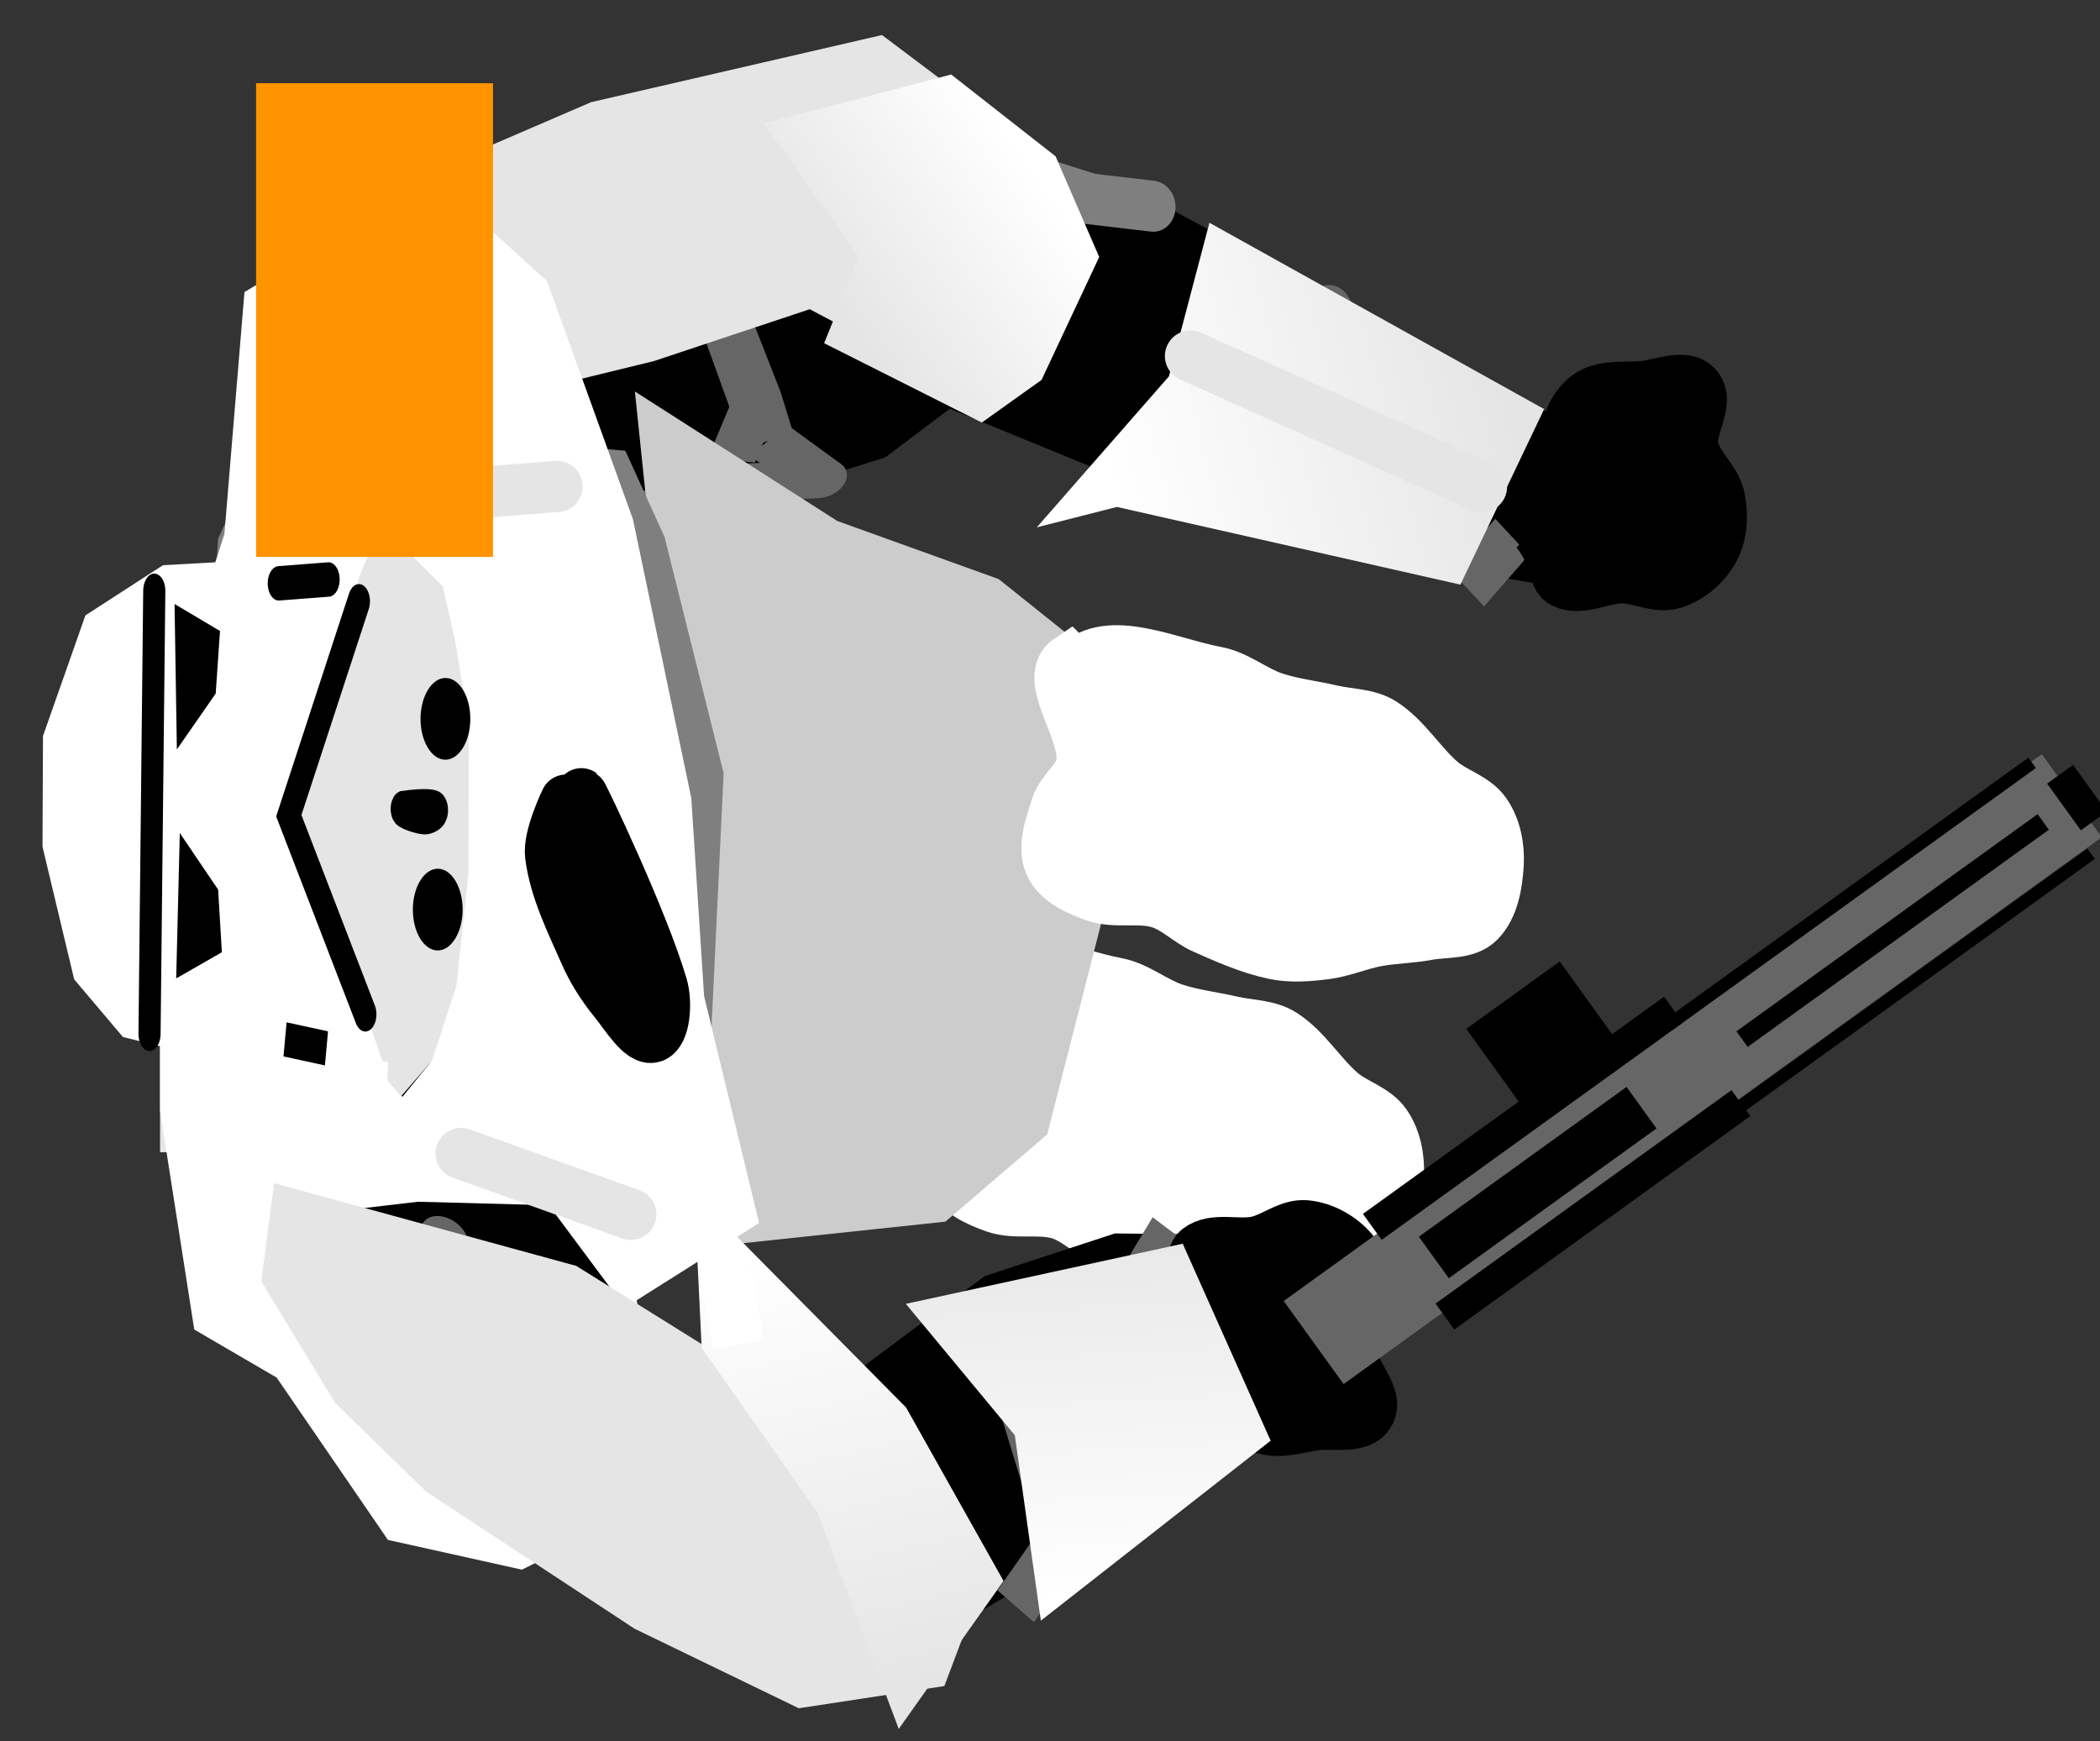 <svg version="1.1" width="82" height="68" viewBox="-1 5 82 68" xmlns="http://www.w3.org/2000/svg" xmlns:xlink="http://www.w3.org/1999/xlink">
  <rect x="-1" y="5" width="82" height="68" fill="#333333" stroke="none"/>
  <defs>
    <linearGradient id="grad_1" x2="1">
      <stop offset="0" stop-color="#FFFFFF" stop-opacity="1"/>
      <stop offset="1" stop-color="#E5E5E5" stop-opacity="1"/>
    </linearGradient>
    <linearGradient id="grad_2" x2="1">
      <stop offset="0" stop-color="#FFFFFF" stop-opacity="1"/>
      <stop offset="1" stop-color="#E5E5E5" stop-opacity="1"/>
    </linearGradient>
    <linearGradient id="grad_3" x2="1">
      <stop offset="0" stop-color="#E5E5E5" stop-opacity="1"/>
      <stop offset="1" stop-color="#FFFFFF" stop-opacity="1"/>
    </linearGradient>
    <linearGradient id="grad_4" x2="1">
      <stop offset="0" stop-color="#E5E5E5" stop-opacity="1"/>
      <stop offset="1" stop-color="#FFFFFF" stop-opacity="1"/>
    </linearGradient>
    <linearGradient id="grad_5" y2="1">
      <stop offset="0" stop-color="#E5E5E5" stop-opacity="1"/>
      <stop offset="1" stop-color="#FFFFFF" stop-opacity="1"/>
    </linearGradient>
    <linearGradient id="grad_6" y2="1">
      <stop offset="0" stop-color="#E5E5E5" stop-opacity="1"/>
      <stop offset="1" stop-color="#FFFFFF" stop-opacity="1"/>
    </linearGradient>
    <linearGradient id="grad_7" x2="1">
      <stop offset="0" stop-color="#E5E5E5" stop-opacity="1"/>
      <stop offset="1" stop-color="#FFFFFF" stop-opacity="1"/>
    </linearGradient>
    <linearGradient id="grad_8" y2="1">
      <stop offset="0" stop-color="#FFFFFF" stop-opacity="1"/>
      <stop offset="1" stop-color="#E5E5E5" stop-opacity="1"/>
    </linearGradient>
    <linearGradient id="grad_9" y2="1">
      <stop offset="0" stop-color="#FFFFFF" stop-opacity="1"/>
      <stop offset="1" stop-color="#E5E5E5" stop-opacity="1"/>
    </linearGradient>
  </defs>
  <!-- Exported by Scratch - http://scratch.mit.edu/ -->
  <g id="ID0.9293869719840586">
    <g id="ID0.14247039007022977">
      <path id="ID0.37114523351192474" fill="none" stroke="#7F7F7F" stroke-width="2" stroke-linecap="round" d="M 255.250 223.250 L 258.750 221.750 Z " transform="matrix(0.887, -0.125, -0.14, -0.99, -156.05, 264.9)"/>
      <path id="ID0.03274270240217447" fill="#000000" stroke="#000000" stroke-width="2" stroke-linecap="round" d="M 258.750 221.750 L 275.950 210.400 L 275.450 210.100 L 274.250 206 L 271.050 206.900 L 266.150 208.150 L 256.900 212.550 L 251.750 215.250 L 256.250 222.500 Z " transform="matrix(0.887, -0.125, -0.14, -0.99, -156.05, 264.9)"/>
      <path id="ID0.47358463890850544" fill="none" stroke="#7F7F7F" stroke-width="2" stroke-linecap="round" d="M 256.250 222.500 L 260.500 221.500 " transform="matrix(0.887, -0.125, -0.14, -0.99, -156.05, 264.9)"/>
      <path id="ID0.07423052238300443" fill="none" stroke="#666666" stroke-width="2" stroke-linecap="round" d="M 267.500 216.500 Z " transform="matrix(0.887, -0.125, -0.14, -0.99, -156.05, 264.9)"/>
      <path id="ID0.12485550902783871" fill="none" stroke="#666666" stroke-width="2" stroke-linecap="round" d="M 267.500 216.500 L 265.750 209.750 " transform="matrix(0.887, -0.125, -0.14, -0.99, -156.05, 264.9)"/>
      <path id="ID0.6831944277510047" fill="none" stroke="#666666" stroke-width="2" stroke-linecap="round" d="M 271.750 205 L 274 206.750 Z " transform="matrix(0.887, -0.125, -0.14, -0.99, -156.05, 264.9)"/>
    </g>
    <path id="ID0.1270430744625628" fill="#000000" stroke="#000000" stroke-width="2" stroke-linecap="round" d="M 241.250 181 C 240.868 179.724 240.166 179.463 240.250 179 C 240.387 178.245 241.304 177.875 241.750 177.250 C 242.140 176.704 242.213 175.903 242.750 175.500 C 243.299 175.088 244.070 174.909 244.750 175 C 245.415 175.089 246.046 175.505 246.500 176 C 247.003 176.549 246.995 177.453 247.500 178 C 248.033 178.577 249.310 178.488 249.500 179.250 C 249.674 179.945 248.713 180.453 248.250 181 C 247.794 181.539 247.415 182.262 246.750 182.500 C 246.118 182.726 245.361 182.528 244.750 182.250 C 243.489 181.677 242.373 180.811 241.250 180 Z " transform="matrix(0.586, -0.81, -0.81, -0.586, 64.25, 327.25)"/>
    <path id="ID0.5488511263392866" fill="none" stroke="#FFFFFF" stroke-width="2" stroke-linecap="round" d="M 230 164.750 L 233 162.500 Z " transform="matrix(0.969, -0.247, 0.247, 0.969, -231.6, -84.35)"/>
    <path id="ID0.7757535208947957" fill="url(#grad_1)" stroke="url(#grad_2)" stroke-width="2" stroke-linecap="round" d="M 239 172.500 L 250.750 178.500 L 254.500 174 L 245.250 165.250 L 242.750 169.750 L 238.750 172.500 Z " transform="matrix(0.969, -0.247, 0.247, 0.969, -231.6, -84.35)"/>
    <path id="ID0.7121986239217222" fill="none" stroke="#E5E5E5" stroke-width="2" stroke-linecap="round" d="M 252.750 176.250 L 243 168.500 " transform="matrix(0.969, -0.247, 0.247, 0.969, -231.6, -84.35)"/>
  </g>
  <g id="ID0.7123596165329218">
    <g id="ID0.27842102153226733">
      <path id="ID0.9092812556773424" fill="none" stroke="#7F7F7F" stroke-width="2" stroke-linecap="round" d="M 210 201.750 L 211.500 205 Z " transform="matrix(0.776, 0.31, 0.586, -0.677, -267.65, 89.55)"/>
      <path id="ID0.07252327119931579" fill="#000000" stroke="#000000" stroke-width="2" stroke-linecap="round" d="M 209.750 198.500 L 211 204.250 L 214 208.500 L 217.250 211.750 L 219.750 214.500 L 223.750 218 L 227 217.500 L 230.500 216.250 L 233.250 213.750 L 233.500 210.500 L 232.250 205.750 L 226 198.750 L 221.750 196 L 216.750 195.250 L 213.500 195.250 L 210.750 196.500 L 209.750 198.500 Z " transform="matrix(0.776, 0.31, 0.586, -0.677, -267.65, 89.55)"/>
      <path id="ID0.9874879629351199" fill="none" stroke="#666666" stroke-width="2" stroke-linecap="round" d="M 220 215.250 L 224.750 214.500 L 231 211.500 " transform="matrix(0.776, 0.31, 0.586, -0.677, -267.65, 89.55)"/>
      <path id="ID0.7177255218848586" fill="none" stroke="#666666" stroke-width="2" stroke-linecap="round" d="M 226 199 L 227.500 202.500 Z " transform="matrix(0.776, 0.31, 0.586, -0.677, -267.65, 89.55)"/>
      <path id="ID0.7820489848963916" fill="none" stroke="#666666" stroke-width="2" stroke-linecap="round" d="M 227.500 202.500 L 226.500 205.500 Z " transform="matrix(0.776, 0.31, 0.586, -0.677, -267.65, 89.55)"/>
      <path id="ID0.07331947470083833" fill="none" stroke="#666666" stroke-width="2" stroke-linecap="round" d="M 226.500 205.500 L 223.250 208 L 228.250 204 Z " transform="matrix(0.776, 0.31, 0.586, -0.677, -267.65, 89.55)"/>
      <path id="ID0.5798701946623623" fill="none" stroke="#666666" stroke-width="2" stroke-linecap="round" d="M 228.250 204 L 231.500 203.250 Z " transform="matrix(0.776, 0.31, 0.586, -0.677, -267.65, 89.55)"/>
      <path id="ID0.7602546201087534" fill="none" stroke="#666666" stroke-width="2" stroke-linecap="round" d="M 231.500 203.250 L 226.250 200.500 " transform="matrix(0.776, 0.31, 0.586, -0.677, -267.65, 89.55)"/>
      <path id="ID0.25665075331926346" fill="none" stroke="#666666" stroke-width="2" stroke-linecap="round" d="M 210.750 202 L 212.500 199.250 Z " transform="matrix(0.776, 0.31, 0.586, -0.677, -267.65, 89.55)"/>
      <path id="ID0.17844787426292896" fill="none" stroke="#666666" stroke-width="2" stroke-linecap="round" d="M 212.500 199.250 L 217.250 196 " transform="matrix(0.776, 0.31, 0.586, -0.677, -267.65, 89.55)"/>
    </g>
    <path id="ID0.7185955042950809" fill="#E5E5E5" stroke="#E5E5E5" stroke-width="2" stroke-linecap="round" d="M 209.500 163 L 213.250 161.250 L 219.500 160.500 L 224.500 162.500 L 231 164.500 L 233 168.500 L 235 168.500 L 238.500 166.500 L 239.500 163.750 L 238 159 L 227.750 154.750 L 218.500 152.750 L 213.250 153.750 L 211 155.750 L 208.750 160.750 Z " transform="matrix(0.814, -0.581, 0.581, 0.814, -252.9, 16.3)"/>
    <path id="ID0.07787397596985102" fill="url(#grad_3)" stroke="url(#grad_4)" stroke-width="2" stroke-linecap="round" d="M 233 162.500 L 233 157 L 238.250 159 L 239.500 163.250 L 238.750 166.750 L 234.750 169 L 232.750 169 L 230.250 164.250 Z " transform="matrix(0.814, -0.581, 0.581, 0.814, -250.4, 18)"/>
  </g>
  <path id="ID0.5620975275523961" fill="#FFFFFF" stroke="#FFFFFF" stroke-width="2" stroke-linecap="round" d="M 263 172 C 264.296 170.720 266.611 171.896 268.500 172.250 C 269.306 172.401 269.972 172.991 270.750 173.250 C 271.478 173.493 272.253 173.574 273 173.750 C 273.668 173.907 274.424 173.877 275 174.250 C 275.890 174.826 276.453 175.802 277.250 176.500 C 277.789 176.972 278.592 177.161 279 177.750 C 279.391 178.314 279.540 179.065 279.500 179.750 C 279.454 180.538 279.308 181.442 278.750 182 C 278.265 182.485 277.425 182.373 276.750 182.500 C 276.090 182.624 275.410 182.626 274.750 182.750 C 274.075 182.877 273.431 183.165 272.750 183.250 C 272.089 183.333 271.402 183.387 270.750 183.250 C 269.796 183.049 268.890 182.646 268 182.250 C 267.387 181.977 266.894 181.439 266.250 181.250 C 265.447 181.014 264.539 181.278 263.750 181 C 263.075 180.762 262.282 180.408 262 179.750 C 261.703 179.057 262.025 178.220 262.250 177.500 C 262.450 176.859 263.192 176.419 263.250 175.750 C 263.366 174.413 261.671 172.470 262.750 171.750 Z " transform="matrix(1, 0, 0, 1, -225.9, -128.85)"/>
  <g id="ID0.19291222700849175">
    <g id="ID0.14247039007022977">
      <path id="ID0.37114523351192474" fill="none" stroke="#7F7F7F" stroke-width="2" stroke-linecap="round" d="M 258.750 221.750 Z " transform="matrix(0.893, -0.061, 0.068, 0.998, -213.1, -134.65)"/>
      <path id="ID0.03274270240217447" fill="#000000" stroke="#000000" stroke-width="2" stroke-linecap="round" d="M 257.050 221 L 276.500 212.250 L 276.250 210.750 L 274.250 206 L 270.750 205.750 L 265.250 207 L 256.650 211.950 L 251.750 215.250 L 257.050 221 Z " transform="matrix(0.893, -0.061, 0.068, 0.998, -213.1, -134.65)"/>
      <path id="ID0.03397843614220619" fill="none" stroke="#666666" stroke-width="2" stroke-linecap="round" d="M 254.500 211.250 L 257 214.500 L 258 218.500 " transform="matrix(0.893, -0.061, 0.068, 0.998, -213.1, -134.65)"/>
      <path id="ID0.07423052238300443" fill="none" stroke="#666666" stroke-width="2" stroke-linecap="round" d="M 265.250 219 L 267.500 216.500 Z " transform="matrix(0.893, -0.061, 0.068, 0.998, -213.1, -134.65)"/>
      <path id="ID0.12485550902783871" fill="none" stroke="#666666" stroke-width="2" stroke-linecap="round" d="M 267.500 216.500 L 265.750 209.750 " transform="matrix(0.893, -0.061, 0.068, 0.998, -213.1, -134.65)"/>
      <path id="ID0.6831944277510047" fill="none" stroke="#666666" stroke-width="2" stroke-linecap="round" d="M 271.750 205 L 274 206.750 Z " transform="matrix(0.893, -0.061, 0.068, 0.998, -213.1, -134.65)"/>
      <path id="ID0.10246130172163248" fill="none" stroke="#666666" stroke-width="2" stroke-linecap="round" d="M 274 206.750 L 275.750 211 " transform="matrix(0.893, -0.061, 0.068, 0.998, -213.1, -134.65)"/>
    </g>
    <path id="ID0.1270430744625628" fill="#000000" stroke="#000000" stroke-width="2" stroke-linecap="round" d="M 241.250 181 C 240.868 179.724 240.166 179.463 240.250 179 C 240.387 178.245 241.304 177.875 241.750 177.250 C 242.140 176.704 242.213 175.903 242.750 175.500 C 243.299 175.088 244.070 174.909 244.750 175 C 245.415 175.089 246.046 175.505 246.500 176 C 247.003 176.549 246.995 177.453 247.500 178 C 248.033 178.577 249.310 178.488 249.500 179.250 C 249.674 179.945 248.713 180.453 248.250 181 C 247.794 181.539 247.415 182.262 246.750 182.500 C 246.118 182.726 245.361 182.528 244.750 182.250 C 243.489 181.677 242.373 180.811 241.250 180 Z " transform="matrix(0.741, 0.672, -0.672, 0.741, -11.95, -240.3)"/>
    <path id="ID0.3276327238418162" fill="url(#grad_5)" stroke="url(#grad_6)" stroke-width="2" stroke-linecap="round" d="M 235.500 192.750 L 240 196.500 L 241.500 187.750 L 235.250 185 L 230.250 192 L 235.500 192.750 Z " transform="matrix(0.741, 0.672, -0.672, 0.741, -5.4, -240.45)"/>
  </g>
  <path id="ID0.1140802027657628" fill="url(#grad_7)" stroke="none" d="M 204 171.750 L 207.500 171.750 L 207.500 191.250 L 204 191.250 L 204 171.750 Z " transform="matrix(1, 0, 0, 1, -198.75, -141.25)"/>
  <path id="ID0.12514393962919712" fill="#CCCCCC" stroke="#CCCCCC" stroke-width="2" stroke-linecap="round" d="M 249 182.500 L 247 163.250 L 253.250 167.250 L 259.500 169.500 L 262 171.500 L 263.750 179 L 261 189.750 L 257.500 192.750 L 245.750 194 L 249 182.500 Z " transform="matrix(1, 0, 0, 1, -222, -141)"/>
  <g id="ID0.2152547389268875">
    <path id="ID0.7656234223395586" fill="#7F7F7F" stroke="#7F7F7F" stroke-width="2" stroke-linecap="round" d="M 223.750 181.500 L 223.250 170 L 224 156.750 L 225.250 154 L 229.250 153.250 L 238.250 154 L 239.500 156.750 L 241.750 165.750 L 241.250 176.250 L 238.250 186 L 226.250 186.750 L 224 185 Z " transform="matrix(1, 0, 0, 1, -215.5, -130.45)"/>
    <path id="ID0.053199516609311104" fill="none" stroke="#7F7F7F" stroke-width="2" stroke-linecap="round" d="M 224 185 L 224 183.250 Z " transform="matrix(1, 0, 0, 1, -205.5, -137.2)"/>
    <path id="ID0.6010205093771219" fill="#FFFFFF" stroke="#FFFFFF" stroke-width="2" stroke-linecap="round" d="M 217.750 192.750 L 222 198.950 L 226.500 199.950 L 228.500 198.950 L 231.500 198 L 230 190 L 234.750 187 L 232.750 178.750 L 232.250 171 L 230 160.250 L 226.750 151.250 L 224 148.750 L 220.500 149.450 L 216.750 151.700 L 216 160.750 L 213.500 168.500 L 213.500 183 L 214.750 191 Z " transform="matrix(1, 0, 0, 1, -207.25, -134.7)"/>
    <path id="ID0.8755844477564096" fill="none" stroke="#FFFFFF" stroke-width="2" stroke-linecap="round" d="M 214.750 191 L 218.500 194.250 " transform="matrix(1, 0, 0, 1, -205.5, -137.2)"/>
  </g>
  <g id="ID0.40264286333695054">
    <path id="ID0.49205193808302283" fill="none" stroke="#000000" stroke-width="2" stroke-linecap="round" d="M 281.500 220.250 L 283.500 222.750 Z " transform="matrix(0.003, -0.672, 0.432, 0.004, -81.55, 235.6)"/>
    <path id="ID0.6961653321050107" fill="#E5E5E5" stroke="#E5E5E5" stroke-width="2" stroke-linecap="round" d="M 283.500 222.750 L 287.500 224.750 L 293.750 225.750 L 296.250 225.750 L 302.250 225.750 L 307 224.500 L 309.750 223.500 L 311.500 220.750 L 311.750 218.500 L 306.500 215 L 298 211.250 L 295.750 211.750 L 285 216.750 L 282 220.750 Z " transform="matrix(0.003, -0.672, 0.432, 0.004, -81.55, 235.6)"/>
    <path id="ID0.8880342552438378" fill="#FFFFFF" stroke="#FFFFFF" stroke-width="2" stroke-linecap="round" d="M 281.750 219.500 L 282.250 212 L 283.750 207 L 283.750 204.250 L 285 196 L 288 192 L 295.250 189.250 L 301.250 189.250 L 307.750 192.750 L 310.500 199.250 L 310.750 205.250 L 312.250 216.250 L 297.750 210.250 L 296.250 210.500 L 281.750 218.500 Z " transform="matrix(0.003, -0.672, 0.432, 0.004, -81.55, 235.6)"/>
    <path id="ID0.2065710425376892" fill="none" stroke="#000000" stroke-width="2" stroke-linecap="round" d="M 285.500 217.500 L 297 210.500 L 309.500 216.750 " transform="matrix(0.003, -0.672, 0.432, 0.004, -81.55, 235.6)"/>
    <path id="ID0.48756692185997963" fill="#000000" stroke="none" d="M 291.625 221.750 C 292.280 221.750 292.874 222.002 293.304 222.409 C 293.734 222.817 294 223.379 294 224 C 294 224.621 293.734 225.183 293.304 225.591 C 292.874 225.998 292.280 226.250 291.625 226.250 C 290.970 226.250 290.376 225.998 289.946 225.591 C 289.516 225.183 289.250 224.621 289.250 224 C 289.250 223.379 289.516 222.817 289.946 222.409 C 290.376 222.002 290.970 221.750 291.625 221.750 Z " transform="matrix(0.003, -0.672, 0.432, 0.004, -81.55, 235.6)"/>
    <path id="ID0.48756692185997963" fill="#000000" stroke="none" d="M 291.625 221.750 C 292.280 221.750 292.874 222.002 293.304 222.409 C 293.734 222.817 294 223.379 294 224 C 294 224.621 293.734 225.183 293.304 225.591 C 292.874 225.998 292.280 226.250 291.625 226.250 C 290.970 226.250 290.376 225.998 289.946 225.591 C 289.516 225.183 289.250 224.621 289.250 224 C 289.250 223.379 289.516 222.817 289.946 222.409 C 290.376 222.002 290.970 221.750 291.625 221.750 Z " transform="matrix(0.003, -0.672, 0.432, 0.004, -81.25, 228.15)"/>
    <path id="ID0.970818717032671" fill="none" stroke="#000000" stroke-width="2" stroke-linecap="round" d="M 297.500 220.750 C 297.921 225.096 297.133 223.974 297 223 C 296.912 222.355 297.381 220.371 297.500 220.750 Z " transform="matrix(0.003, -0.672, 0.432, 0.004, -81.55, 235.6)"/>
    <path id="ID0.17145189456641674" fill="none" stroke="#000000" stroke-width="2" stroke-linecap="round" d="M 310.750 214 L 310.500 209.500 " transform="matrix(0.003, -0.672, 0.432, 0.004, -81.55, 235.6)"/>
    <path id="ID0.757079342380166" fill="none" stroke="#000000" stroke-width="2" stroke-linecap="round" d="M 284 210.250 L 283.500 214 Z " transform="matrix(0.003, -0.672, 0.432, 0.004, -81.55, 235.6)"/>
    <path id="ID0.08801187295466661" fill="none" stroke="#000000" stroke-width="2" stroke-linecap="round" d="M 284.250 198 L 310 198.250 " transform="matrix(0.003, -0.672, 0.432, 0.004, -81.55, 235.6)"/>
    <path id="ID0.6463682795874774" fill="none" stroke="#000000" stroke-width="2" stroke-linecap="round" d="M 303.750 201.100 L 304.500 203.100 L 307 202.850 L 308.500 201.250 L 303.750 201.100 Z " transform="matrix(-0.003, 0.672, 0.432, 0.004, -79.7, -175.35)"/>
    <path id="ID0.6463682795874774" fill="none" stroke="#000000" stroke-width="2" stroke-linecap="round" d="M 303.750 201.100 L 304.500 203.100 L 307 202.850 L 308.500 201.250 L 303.750 201.100 Z " transform="matrix(0.003, -0.672, 0.432, 0.004, -81.45, 245.55)"/>
  </g>
  <path id="ID0.79099415615201" fill="none" stroke="#E5E5E5" stroke-width="2" stroke-linecap="round" d="M 208.750 160.750 L 209.250 162.500 Z " transform="matrix(1, 0, 0, 1, -198.75, -141.25)"/>
  <path id="ID0.39695568615570664" fill="none" stroke="#E5E5E5" stroke-width="2" stroke-linecap="round" d="M 213 165.750 L 219.500 165.250 " transform="matrix(1, 0, 0, 1, -198.75, -141.25)"/>
  <g id="ID0.6674290727823973">
    <g id="ID0.27842102153226733">
      <path id="ID0.9092812556773424" fill="none" stroke="#7F7F7F" stroke-width="2" stroke-linecap="round" d="M 210 201.750 L 211.500 205 Z " transform="matrix(0.83, -0.097, 0.389, 0.806, -240.2, -83.6)"/>
      <path id="ID0.07252327119931579" fill="#000000" stroke="#000000" stroke-width="2" stroke-linecap="round" d="M 209.750 198.500 L 211 204.250 L 214 208.500 L 217.250 211.750 L 219.750 214.500 L 223.750 218 L 227 217.500 L 230.500 216.250 L 233.250 213.750 L 233.500 210.500 L 232.250 205.750 L 223.350 202.850 L 221.750 196 L 216.750 195.250 L 213.500 195.250 L 210.750 196.500 L 209.750 198.500 Z " transform="matrix(0.83, -0.097, 0.389, 0.806, -240.2, -83.6)"/>
      <path id="ID0.9874879629351199" fill="none" stroke="#666666" stroke-width="2" stroke-linecap="round" d="M 220 215.250 L 224.750 214.500 L 231 211.500 " transform="matrix(0.83, -0.097, 0.389, 0.806, -240.2, -83.6)"/>
      <path id="ID0.7177255218848586" fill="none" stroke="#666666" stroke-width="2" stroke-linecap="round" d="M 227.500 202.500 Z " transform="matrix(0.83, -0.097, 0.389, 0.806, -240.2, -83.6)"/>
      <path id="ID0.7820489848963916" fill="none" stroke="#666666" stroke-width="2" stroke-linecap="round" d="M 227.500 202.500 L 226.500 205.500 Z " transform="matrix(0.83, -0.097, 0.389, 0.806, -240.2, -83.6)"/>
      <path id="ID0.07331947470083833" fill="none" stroke="#666666" stroke-width="2" stroke-linecap="round" d="M 226.500 205.500 L 223.250 208 L 228.250 204 Z " transform="matrix(0.83, -0.097, 0.389, 0.806, -240.2, -83.6)"/>
      <path id="ID0.5798701946623623" fill="none" stroke="#666666" stroke-width="2" stroke-linecap="round" d="M 228.250 204 L 231.500 203.250 Z " transform="matrix(0.83, -0.097, 0.389, 0.806, -240.2, -83.6)"/>
      <path id="ID0.25665075331926346" fill="none" stroke="#666666" stroke-width="2" stroke-linecap="round" d="M 210.750 202 L 212.500 199.250 Z " transform="matrix(0.83, -0.097, 0.389, 0.806, -240.2, -83.6)"/>
      <path id="ID0.17844787426292896" fill="none" stroke="#666666" stroke-width="2" stroke-linecap="round" d="M 212.500 199.250 L 217.250 196 " transform="matrix(0.83, -0.097, 0.389, 0.806, -240.2, -83.6)"/>
    </g>
    <path id="ID0.4685869007371366" fill="none" stroke="#E5E5E5" stroke-width="2" stroke-linecap="round" d="M 215.250 195 L 222.250 194.250 " transform="matrix(0.9, 0.436, -0.436, 0.9, -91.7, -219.3)"/>
    <path id="ID0.5411469885148108" fill="none" stroke="#E5E5E5" stroke-width="2" stroke-linecap="round" d="M 210.250 199.250 L 211.250 202.250 Z " transform="matrix(0.9, 0.436, -0.436, 0.9, -91.7, -219.3)"/>
    <path id="ID0.08395055122673512" fill="#E5E5E5" stroke="#E5E5E5" stroke-width="2" stroke-linecap="round" d="M 211.250 202.250 L 215.500 205 L 220 206.500 L 229.500 207.750 L 236.250 207.750 L 240.250 205 L 240 202.250 L 234.500 197.750 L 227.750 195.250 L 228.250 198.750 L 221.250 198 L 210.500 200 Z " transform="matrix(0.9, 0.436, -0.436, 0.9, -91.7, -219.3)"/>
    <path id="ID0.2003131634555757" fill="url(#grad_8)" stroke="url(#grad_9)" stroke-width="2" stroke-linecap="round" d="M 227.750 197 L 234.500 200.750 L 239.750 205.750 L 240.500 201.250 L 234.750 197.250 L 226.250 194.250 Z " transform="matrix(0.9, 0.436, -0.436, 0.9, -91.7, -219.3)"/>
    <path id="ID0.8104176558554173" fill="none" stroke="#FFFFFF" stroke-width="2" stroke-linecap="round" d="M 226.250 194.250 L 228.250 197 Z " transform="matrix(0.9, 0.436, -0.436, 0.9, -91.7, -219.3)"/>
  </g>
  <g id="ID0.001751068513840437">
    <path id="ID0.5001030243001878" fill="#666666" stroke="none" d="M 231.250 178.750 L 269.250 178.750 L 269.250 182.750 L 231.250 182.750 L 231.250 178.750 Z " transform="matrix(0.811, -0.585, 0.585, 0.811, -244.2, 47)"/>
    <path id="ID0.7675469988025725" fill="#000000" stroke="none" d="M 268.500 157.250 L 270.750 157.250 L 270.750 162.750 L 268.500 162.750 L 268.500 157.250 Z " transform="matrix(0.811, -0.585, 0.585, 0.811, -263, 85.9)"/>
    <path id="ID0.2516346615739167" fill="#000000" stroke="none" d="M 275.250 157.250 L 289.750 157.250 L 289.750 158.500 L 275.250 158.500 L 275.250 157.250 Z " transform="matrix(0.811, -0.585, 0.585, 0.811, -263, 85.9)"/>
    <path id="ID0.903347207698971" fill="#000000" stroke="none" d="M 275.500 161.750 L 289.750 161.750 L 289.750 163 L 275.500 163 L 275.500 161.750 Z " transform="matrix(0.811, -0.585, 0.585, 0.811, -263, 85.9)"/>
    <path id="ID0.7458858867175877" fill="#000000" stroke="none" d="M 289.250 158 L 306.750 158 L 306.750 158.500 L 289.250 158.500 L 289.250 158 Z " transform="matrix(0.811, -0.585, 0.585, 0.811, -263, 85.9)"/>
    <path id="ID0.7458858867175877" fill="#000000" stroke="none" d="M 289.250 158 L 306.750 158 L 306.750 158.500 L 289.250 158.500 L 289.250 158 Z " transform="matrix(0.811, -0.585, 0.585, 0.811, -260.7, 89.45)"/>
    <path id="ID0.07933818409219384" fill="#000000" stroke="none" d="M 276.500 159.250 L 286.500 159.250 L 286.500 161.250 L 276.500 161.250 L 276.500 159.250 Z " transform="matrix(0.811, -0.585, 0.585, 0.811, -263, 85.9)"/>
    <path id="ID0.07934653153643012" fill="#000000" stroke="none" d="M 291.250 160 L 305.750 160 L 305.750 160.750 L 291.250 160.750 L 291.250 160 Z " transform="matrix(0.811, -0.585, 0.585, 0.811, -263, 85.9)"/>
    <path id="ID0.04481094982475042" fill="#000000" stroke="none" d="M 282.750 153.750 L 287.250 153.750 L 287.250 157.500 L 282.750 157.500 L 282.750 153.750 Z " transform="matrix(0.811, -0.585, 0.585, 0.811, -263, 85.9)"/>
    <path id="ID0.521635820157826" fill="#000000" stroke="none" d="M 306.750 159.250 L 308 159.250 L 308 161.500 L 306.750 161.500 L 306.750 159.250 Z " transform="matrix(0.811, -0.585, 0.585, 0.811, -263, 85.9)"/>
  </g>
  <path id="ID0.5620975275523961" fill="#FFFFFF" stroke="#FFFFFF" stroke-width="2" stroke-linecap="round" d="M 263 172 C 264.296 170.720 266.611 171.896 268.500 172.250 C 269.306 172.401 269.972 172.991 270.750 173.250 C 271.478 173.493 272.253 173.574 273 173.750 C 273.668 173.907 274.424 173.877 275 174.250 C 275.890 174.826 276.453 175.802 277.250 176.500 C 277.789 176.972 278.592 177.161 279 177.750 C 279.391 178.314 279.540 179.065 279.500 179.750 C 279.454 180.538 279.308 181.442 278.750 182 C 278.265 182.485 277.425 182.373 276.750 182.500 C 276.090 182.624 275.410 182.626 274.750 182.750 C 274.075 182.877 273.431 183.165 272.750 183.250 C 272.089 183.333 271.402 183.387 270.750 183.250 C 269.796 183.049 268.890 182.646 268 182.250 C 267.387 181.977 266.894 181.439 266.250 181.250 C 265.447 181.014 264.539 181.278 263.750 181 C 263.075 180.762 262.282 180.408 262 179.750 C 261.703 179.057 262.025 178.220 262.250 177.500 C 262.450 176.859 263.192 176.419 263.250 175.750 C 263.366 174.413 261.671 172.470 262.750 171.750 Z " transform="matrix(1, 0, 0, 1, -222, -141)"/>
  <path id="ID0.4148625209927559" fill="#FF9400" stroke="none" d="M 231 150.750 L 240.250 150.750 L 240.250 169.250 L 231 169.250 L 231 150.750 Z " transform="matrix(1, 0, 0, 1, -222, -142.5)"/>
  <path id="ID0.3131396686658263" fill="none" stroke="#000000" stroke-width="2" stroke-linecap="round" d="M 243.100 177.250 C 243.100 177.250 242.408 178.662 242.500 179.400 C 242.669 180.748 243.304 182.006 243.850 183.250 C 244.141 183.914 244.542 184.538 245 185.100 C 245.432 185.630 246.035 186.651 246.500 186.500 C 246.960 186.351 247.041 185.150 246.850 184.500 C 246.084 181.902 243.762 177.046 243.700 177 C 243.633 176.950 245.850 183.750 245.850 183.750 " transform="matrix(1, 0, 0, 1, -222, -141)"/>
</svg>